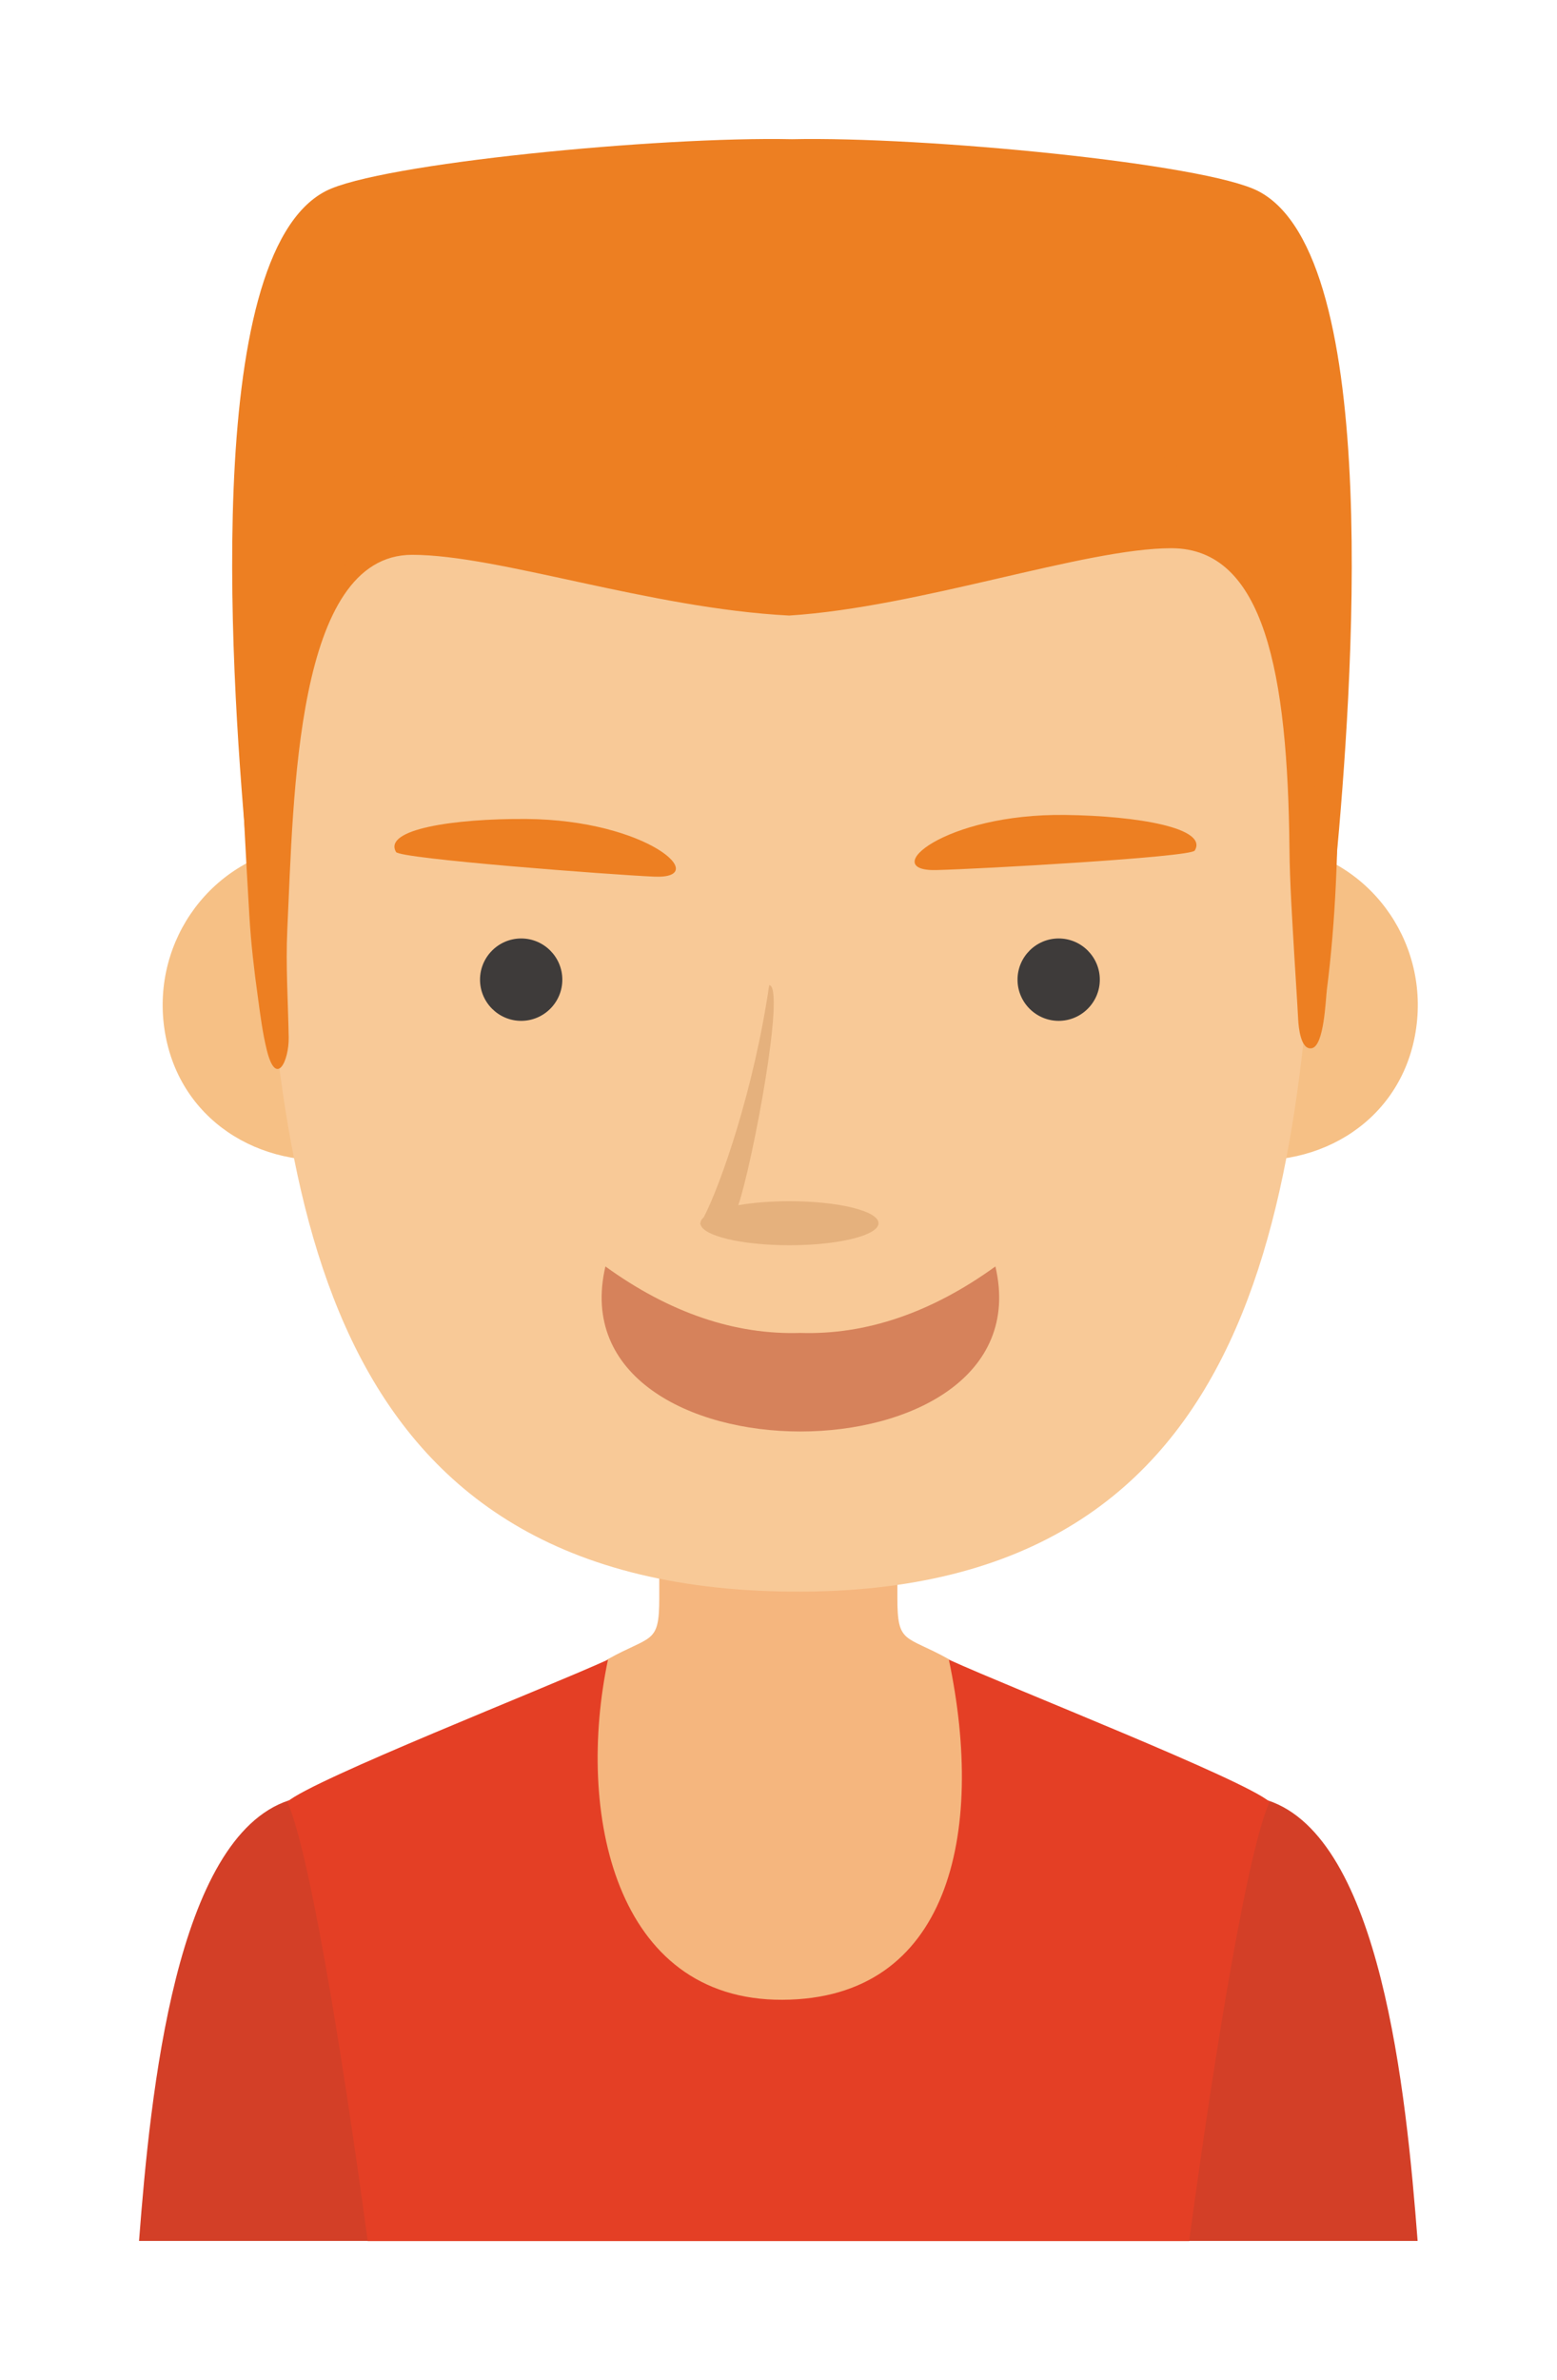 <?xml version="1.0" encoding="UTF-8" standalone="no"?>
<svg
   xmlns:dc="http://purl.org/dc/elements/1.1/"
   xmlns:cc="http://creativecommons.org/ns#"
   xmlns:rdf="http://www.w3.org/1999/02/22-rdf-syntax-ns#"
   xmlns:svg="http://www.w3.org/2000/svg"
   xmlns="http://www.w3.org/2000/svg"
   id="svg6378"
   version="1.1"
   viewBox="0 0 22.349 34.135"
   height="34.135mm"
   width="22.349mm">
  <defs
     id="defs6372" />
  <g
     transform="translate(-11.811,-9.991)"
     id="layer1">
    <g
       transform="matrix(0.353,0,0,-0.353,-316.188,-1.595)"
       id="g3851">
      <path
         id="path3853"
         style="fill:#d33f27;fill-opacity:1;fill-rule:evenodd;stroke:none"
         d="m 0,0 c -0.462,0.346 -10.774,5.202 -10.774,5.202 -4.591,-1.515 -5.621,-11.824 -6.088,-17.896 h 10.969 z" />
    </g>
    <g
       transform="matrix(0.353,0,0,-0.353,-309.74,-1.595)"
       id="g3855">
      <path
         id="path3857"
         style="fill:#d33f27;fill-opacity:1;fill-rule:evenodd;stroke:none"
         d="m 0,0 c 0.462,0.346 10.774,5.202 10.774,5.202 4.591,-1.515 5.621,-11.824 6.088,-17.896 H 5.893 Z" />
    </g>
    <g
       transform="matrix(0.353,0,0,-0.353,-315.409,-5.451)"
       id="g3863">
      <path
         id="path3865"
         style="fill:#e43f25;fill-opacity:1;fill-rule:evenodd;stroke:none"
         d="m 0,0 c -2.58,-1.176 -11.988,-4.862 -13.042,-5.775 0.855,-1.871 2.151,-9.571 3.272,-17.847 h 16.701 16.7 c 1.121,8.276 2.417,15.976 3.272,17.847 C 25.85,-4.862 16.441,-1.176 13.861,0 15.359,-7.109 13.856,-13.792 7.092,-13.818 0.259,-13.844 -1.306,-6.19 0,0" />
    </g>
    <g
       transform="matrix(0.353,0,0,-0.353,-306.502,-23.292)"
       id="g3875">
      <path
         id="path3877"
         style="fill:#f8c997;fill-opacity:1;fill-rule:evenodd;stroke:none"
         d="m 0,0 c -3.489,4.74 -8.93,7.853 -14.708,8.082 -10e-4,0 -0.114,0.005 -0.299,0.013 l 0.006,0.225 c 0,0 -1.4,-0.055 -2.846,-0.113 -1.446,0.058 -2.847,0.113 -2.847,0.113 l 0.006,-0.225 C -20.874,8.087 -20.987,8.082 -20.987,8.082 -26.765,7.853 -32.205,4.74 -35.694,0 c -3.492,-4.745 -3.956,-10.721 -3.681,-16.443 0.708,-14.704 2.022,-31.173 21.59,-31.337 C 1.842,-47.944 2.974,-31.043 3.681,-16.443 3.955,-10.721 3.492,-4.745 0,0" />
    </g>
    <g
       transform="matrix(0.353,0,0,-0.353,-320.578,-16.868)"
       id="g3883">
      <path
         id="path3885"
         style="fill:#ed7f22;fill-opacity:1;fill-rule:evenodd;stroke:none"
         d="m 0,0 c -0.641,6.84 -1.967,24.671 3.161,27.318 2.181,1.126 13.579,2.225 18.96,2.109 v 0 C 27.502,29.543 38.9,28.444 41.081,27.318 46.209,24.671 44.883,6.84 44.242,0 c 0,0 -2.649,10.844 -5.59,15.229 -2.942,4.386 -14.709,2.193 -16.5,1.385 -0.01,-0.005 -0.02,-0.007 -0.031,-0.01 v 0 0 C 22.111,16.607 22.1,16.609 22.09,16.614 20.299,17.422 8.532,19.615 5.59,15.229 2.649,10.844 0,0 0,0" />
    </g>
    <g
       transform="matrix(0.353,0,0,-0.353,-315.446,-11.089)"
       id="g3895">
      <path
         id="path3897"
         style="fill:#d6825b;fill-opacity:1;fill-rule:evenodd;stroke:none"
         d="M 0,0 C 2.606,-1.884 5.268,-2.785 7.929,-2.701 10.59,-2.785 13.252,-1.884 15.858,0 17.951,-8.94 -2.093,-8.94 0,0" />
    </g>
    <g
       transform="matrix(0.353,0,0,-0.353,19.759,37.647)"
       id="g3851-3">
      <path
         id="path3853-6"
         style="fill:#d33f27;fill-opacity:1;fill-rule:evenodd;stroke:none"
         d="m 0,0 c -0.462,0.346 -10.774,5.202 -10.774,5.202 -4.591,-1.515 -5.621,-11.824 -6.088,-17.896 h 10.969 z" />
    </g>
    <g
       transform="matrix(0.353,0,0,-0.353,26.207,37.647)"
       id="g3855-7">
      <path
         id="path3857-5"
         style="fill:#d33f27;fill-opacity:1;fill-rule:evenodd;stroke:none"
         d="m 0,0 c 0.462,0.346 10.774,5.202 10.774,5.202 4.591,-1.515 5.621,-11.824 6.088,-17.896 H 5.893 Z" />
    </g>
    <g
       transform="matrix(0.353,0,0,-0.353,22.983,31.826)"
       id="g3859">
      <path
         id="path3861"
         style="fill:#f5b67e;fill-opacity:1;fill-rule:evenodd;stroke:none"
         d="m 0,0 h -4.841 v -3.056 c 0.003,-1.9 -0.313,-1.505 -2.088,-2.492 0,0 -7.077,-5.904 -7.598,-6.07 2.151,-6.925 7.284,-8.156 11.489,-14.403 l 2.922,-0.923 3.096,0.461 c 4.205,6.247 10.549,6.255 12.7,13.18 -0.521,0.166 -8.752,7.755 -8.752,7.755 -1.774,0.987 -2.09,0.592 -2.087,2.492 V 0 Z" />
    </g>
    <g
       transform="matrix(0.353,0,0,-0.353,20.538,33.792)"
       id="g3863-3">
      <path
         id="path3865-5"
         style="fill:#e43f25;fill-opacity:1;fill-rule:evenodd;stroke:none"
         d="m 0,0 c -2.58,-1.176 -11.988,-4.862 -13.042,-5.775 0.855,-1.871 2.151,-9.571 3.272,-17.847 h 16.701 16.7 c 1.121,8.276 2.417,15.976 3.272,17.847 C 25.85,-4.862 16.441,-1.176 13.861,0 15.359,-7.109 13.856,-13.792 7.092,-13.818 0.259,-13.844 -1.306,-6.19 0,0" />
    </g>
    <g
       transform="matrix(0.353,0,0,-0.353,27.552,24.026)"
       id="g3867">
      <path
         id="path3869"
         style="fill:#f6c085;fill-opacity:1;fill-rule:evenodd;stroke:none"
         d="m 0,0 c -0.693,-3.606 1.642,-6.61 5.216,-7.258 3.574,-0.646 7.031,1.309 7.722,4.916 C 13.63,1.264 11.296,4.714 7.723,5.36 4.15,6.007 0.692,3.608 0,0" />
    </g>
    <g
       transform="matrix(0.353,0,0,-0.353,18.756,24.026)"
       id="g3871">
      <path
         id="path3873"
         style="fill:#f6c085;fill-opacity:1;fill-rule:evenodd;stroke:none"
         d="m 0,0 c 0.692,-3.606 -1.642,-6.61 -5.216,-7.258 -3.574,-0.646 -7.031,1.309 -7.722,4.916 -0.693,3.606 1.642,7.056 5.215,7.702 C -4.15,6.007 -0.692,3.608 0,0" />
    </g>
    <g
       transform="matrix(0.353,0,0,-0.353,29.445,15.95)"
       id="g3875-6">
      <path
         id="path3877-2"
         style="fill:#f8c997;fill-opacity:1;fill-rule:evenodd;stroke:none"
         d="m 0,0 c -3.489,4.74 -8.93,7.853 -14.708,8.082 -10e-4,0 -0.114,0.005 -0.299,0.013 l 0.006,0.225 c 0,0 -1.4,-0.055 -2.846,-0.113 -1.446,0.058 -2.847,0.113 -2.847,0.113 l 0.006,-0.225 C -20.874,8.087 -20.987,8.082 -20.987,8.082 -26.765,7.853 -32.205,4.74 -35.694,0 c -3.492,-4.745 -3.956,-10.721 -3.681,-16.443 0.708,-14.704 2.022,-31.173 21.59,-31.337 C 1.842,-47.944 2.974,-31.043 3.681,-16.443 3.955,-10.721 3.492,-4.745 0,0" />
    </g>
    <g
       transform="matrix(0.353,0,0,-0.353,15.935,23.321)"
       id="g3879">
      <path
         id="path3881"
         style="fill:#ed7f22;fill-opacity:1;fill-rule:evenodd;stroke:none"
         d="m 0,0 c 0.259,5.419 0.328,15.222 5.074,15.222 3.515,0 9.667,-2.176 15.332,-2.467 5.33,0.34 12.007,2.735 15.542,2.735 3.789,0 4.729,-5.106 4.802,-12.187 0.014,-1.459 0.115,-2.919 0.198,-4.375 0.049,-0.855 0.111,-1.708 0.155,-2.562 0.016,-0.348 0.107,-1.276 0.556,-1.189 0.503,0.098 0.561,1.977 0.612,2.378 0.362,2.824 0.457,5.721 0.456,8.563 -0.005,3.884 -0.101,9.906 -3.483,15.597 -1.19,2.003 -1.978,4.42 -4.43,6.059 -5.792,3.874 -17.769,4.259 -24.434,2.067 -4.644,-1.529 -9.095,-5.509 -10.751,-10.145 -1.817,-5.092 -1.77,-9.07 -1.171,-19.154 0.064,-1.093 0.191,-2.189 0.343,-3.273 0.098,-0.721 0.191,-1.461 0.365,-2.167 0.38,-1.542 0.907,-0.442 0.89,0.517 C 0.032,-2.916 -0.07,-1.466 0,0" />
    </g>
    <g
       transform="matrix(0.353,0,0,-0.353,15.37,22.375)"
       id="g3883-9">
      <path
         id="path3885-1"
         style="fill:#ed7f22;fill-opacity:1;fill-rule:evenodd;stroke:none"
         d="m 0,0 c -0.641,6.84 -1.967,24.671 3.161,27.318 2.181,1.126 13.579,2.225 18.96,2.109 v 0 C 27.502,29.543 38.9,28.444 41.081,27.318 46.209,24.671 44.883,6.84 44.242,0 c 0,0 -2.649,10.844 -5.59,15.229 -2.942,4.386 -14.709,2.193 -16.5,1.385 -0.01,-0.005 -0.02,-0.007 -0.031,-0.01 v 0 0 C 22.111,16.607 22.1,16.609 22.09,16.614 20.299,17.422 8.532,19.615 5.59,15.229 2.649,10.844 0,0 0,0" />
    </g>
    <g
       transform="matrix(0.353,0,0,-0.353,19.292,24.631)"
       id="g3887">
      <path
         id="path3889"
         style="fill:#3e3b3a;fill-opacity:1;fill-rule:evenodd;stroke:none"
         d="M 0,0 C 0.922,0 1.673,0.751 1.673,1.673 1.673,2.595 0.922,3.347 0,3.347 -0.922,3.347 -1.674,2.595 -1.674,1.673 -1.674,0.751 -0.922,0 0,0" />
    </g>
    <g
       transform="matrix(0.353,0,0,-0.353,27.007,24.631)"
       id="g3891">
      <path
         id="path3893"
         style="fill:#3e3b3a;fill-opacity:1;fill-rule:evenodd;stroke:none"
         d="M 0,0 C 0.922,0 1.673,0.752 1.673,1.673 1.673,2.595 0.922,3.347 0,3.347 -0.922,3.347 -1.673,2.595 -1.673,1.673 -1.673,0.752 -0.922,0 0,0" />
    </g>
    <g
       transform="matrix(0.353,0,0,-0.353,20.501,28.153)"
       id="g3895-2">
      <path
         id="path3897-7"
         style="fill:#d6825b;fill-opacity:1;fill-rule:evenodd;stroke:none"
         d="M 0,0 C 2.606,-1.884 5.268,-2.785 7.929,-2.701 10.59,-2.785 13.252,-1.884 15.858,0 17.951,-8.94 -2.093,-8.94 0,0" />
    </g>
    <g
       transform="matrix(0.353,0,0,-0.353,21.867,27.551)"
       id="g3899">
      <path
         id="path3901"
         style="fill:#e5b17d;fill-opacity:1;fill-rule:evenodd;stroke:none"
         d="m 0,0 c -0.02,0.007 -0.023,0.023 -0.006,0.051 0,0.084 0.048,0.166 0.137,0.244 C 0.818,1.618 2.17,5.478 2.79,9.723 3.469,9.681 2.117,2.497 1.534,0.783 c 0.589,0.102 1.307,0.162 2.081,0.162 2,0 3.621,-0.4 3.621,-0.894 0,-0.494 -1.621,-0.895 -3.621,-0.895 C 1.684,-0.844 0.107,-0.47 0,0" />
    </g>
    <g
       transform="matrix(0.353,0,0,-0.353,17.496,22.21)"
       id="g3903">
      <path
         id="path3905"
         style="fill:#ed7f22;fill-opacity:1;fill-rule:evenodd;stroke:none"
         d="M 0,0 C -0.541,0.927 2.358,1.364 5.298,1.343 10.229,1.307 12.867,-1.103 10.497,-1 8.727,-0.923 0.158,-0.272 0,0" />
    </g>
    <g
       transform="matrix(0.353,0,0,-0.353,28.96,22.189)"
       id="g3907">
      <path
         id="path3909"
         style="fill:#ed7f22;fill-opacity:1;fill-rule:evenodd;stroke:none"
         d="M 0,0 C 0.559,0.916 -2.331,1.411 -5.271,1.447 -10.202,1.51 -12.887,-0.848 -10.516,-0.792 -8.744,-0.75 -0.164,-0.268 0,0" />
    </g>
  </g>
</svg>
